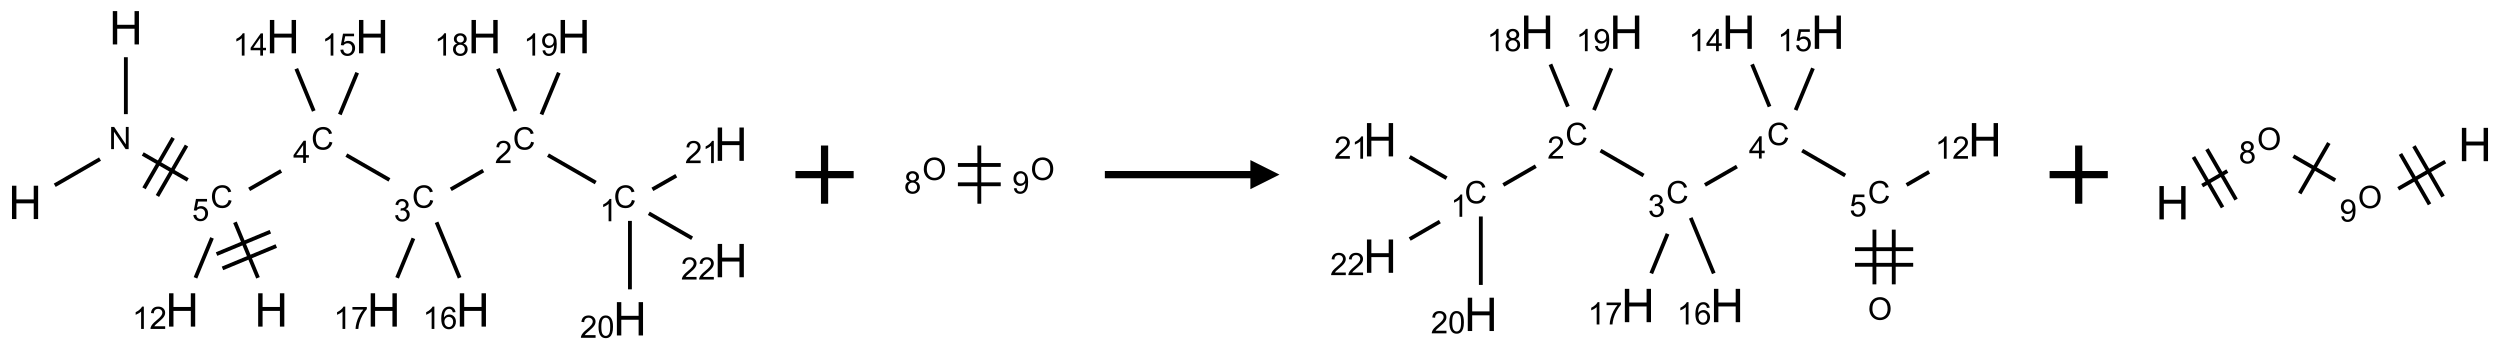<?xml version="1.0" encoding="UTF-8"?>
<svg xmlns="http://www.w3.org/2000/svg" xmlns:xlink="http://www.w3.org/1999/xlink" width="859" height="120" viewBox="0 0 859 120">
<defs>
<g>
<g id="glyph-0-0">
<path d="M 2 0 L 2 -10 L 10 -10 L 10 0 Z M 2.25 -0.25 L 9.75 -0.25 L 9.75 -9.75 L 2.25 -9.75 Z M 2.25 -0.25 "/>
</g>
<g id="glyph-0-1">
<path d="M 1.281 0 L 1.281 -11.453 L 2.797 -11.453 L 2.797 -6.75 L 8.75 -6.75 L 8.75 -11.453 L 10.266 -11.453 L 10.266 0 L 8.75 0 L 8.75 -5.398 L 2.797 -5.398 L 2.797 0 Z M 1.281 0 "/>
</g>
<g id="glyph-1-0">
<path d="M 1.332 0 L 1.332 -6.668 L 6.668 -6.668 L 6.668 0 Z M 1.5 -0.168 L 6.5 -0.168 L 6.5 -6.5 L 1.5 -6.5 Z M 1.5 -0.168 "/>
</g>
<g id="glyph-1-1">
<path d="M 0.812 0 L 0.812 -7.637 L 1.848 -7.637 L 5.859 -1.641 L 5.859 -7.637 L 6.828 -7.637 L 6.828 0 L 5.793 0 L 1.781 -6 L 1.781 0 Z M 0.812 0 "/>
</g>
<g id="glyph-1-2">
<path d="M 6.27 -2.676 L 7.281 -2.422 C 7.07 -1.594 6.688 -0.961 6.137 -0.523 C 5.586 -0.086 4.914 0.129 4.121 0.129 C 3.297 0.129 2.629 -0.039 2.113 -0.371 C 1.598 -0.707 1.203 -1.191 0.934 -1.828 C 0.664 -2.465 0.531 -3.145 0.531 -3.875 C 0.531 -4.672 0.684 -5.363 0.988 -5.957 C 1.293 -6.547 1.723 -6.996 2.285 -7.305 C 2.844 -7.613 3.461 -7.766 4.137 -7.766 C 4.898 -7.766 5.543 -7.57 6.062 -7.184 C 6.582 -6.793 6.945 -6.246 7.152 -5.543 L 6.156 -5.309 C 5.98 -5.863 5.723 -6.266 5.387 -6.52 C 5.051 -6.773 4.625 -6.902 4.113 -6.902 C 3.527 -6.902 3.039 -6.762 2.645 -6.48 C 2.25 -6.199 1.973 -5.82 1.812 -5.348 C 1.652 -4.871 1.574 -4.383 1.574 -3.879 C 1.574 -3.23 1.668 -2.664 1.855 -2.18 C 2.047 -1.695 2.34 -1.332 2.738 -1.094 C 3.137 -0.855 3.57 -0.734 4.035 -0.734 C 4.602 -0.734 5.082 -0.898 5.473 -1.223 C 5.867 -1.551 6.133 -2.035 6.27 -2.676 Z M 6.27 -2.676 "/>
</g>
<g id="glyph-1-3">
<path d="M 0.441 -2 L 1.426 -2.082 C 1.5 -1.605 1.668 -1.242 1.934 -1.004 C 2.199 -0.762 2.52 -0.641 2.895 -0.641 C 3.348 -0.641 3.73 -0.812 4.043 -1.152 C 4.355 -1.492 4.512 -1.941 4.512 -2.504 C 4.512 -3.039 4.359 -3.461 4.059 -3.77 C 3.758 -4.078 3.367 -4.234 2.879 -4.234 C 2.578 -4.234 2.305 -4.164 2.062 -4.027 C 1.82 -3.891 1.629 -3.715 1.488 -3.496 L 0.609 -3.609 L 1.348 -7.531 L 5.145 -7.531 L 5.145 -6.637 L 2.098 -6.637 L 1.688 -4.582 C 2.145 -4.902 2.625 -5.062 3.129 -5.062 C 3.797 -5.062 4.359 -4.832 4.816 -4.371 C 5.277 -3.91 5.504 -3.312 5.504 -2.59 C 5.504 -1.898 5.305 -1.301 4.902 -0.797 C 4.41 -0.18 3.742 0.129 2.895 0.129 C 2.199 0.129 1.633 -0.062 1.195 -0.453 C 0.758 -0.844 0.504 -1.359 0.441 -2 Z M 0.441 -2 "/>
</g>
<g id="glyph-1-4">
<path d="M 3.449 0 L 3.449 -1.828 L 0.137 -1.828 L 0.137 -2.688 L 3.621 -7.637 L 4.387 -7.637 L 4.387 -2.688 L 5.418 -2.688 L 5.418 -1.828 L 4.387 -1.828 L 4.387 0 Z M 3.449 -2.688 L 3.449 -6.129 L 1.059 -2.688 Z M 3.449 -2.688 "/>
</g>
<g id="glyph-1-5">
<path d="M 0.449 -2.016 L 1.387 -2.141 C 1.492 -1.609 1.676 -1.227 1.934 -0.992 C 2.191 -0.758 2.508 -0.641 2.879 -0.641 C 3.32 -0.641 3.695 -0.793 3.996 -1.098 C 4.301 -1.402 4.453 -1.781 4.453 -2.234 C 4.453 -2.664 4.312 -3.02 4.031 -3.301 C 3.75 -3.578 3.391 -3.719 2.957 -3.719 C 2.781 -3.719 2.562 -3.684 2.297 -3.613 L 2.402 -4.438 C 2.465 -4.43 2.516 -4.426 2.551 -4.426 C 2.949 -4.426 3.312 -4.531 3.629 -4.738 C 3.949 -4.949 4.109 -5.27 4.109 -5.703 C 4.109 -6.047 3.992 -6.332 3.762 -6.559 C 3.527 -6.785 3.227 -6.895 2.859 -6.895 C 2.496 -6.895 2.191 -6.781 1.949 -6.551 C 1.707 -6.324 1.547 -5.98 1.48 -5.52 L 0.543 -5.688 C 0.656 -6.316 0.918 -6.805 1.324 -7.148 C 1.73 -7.492 2.234 -7.668 2.84 -7.668 C 3.254 -7.668 3.641 -7.578 3.988 -7.398 C 4.34 -7.219 4.609 -6.977 4.793 -6.668 C 4.98 -6.359 5.074 -6.031 5.074 -5.684 C 5.074 -5.352 4.984 -5.051 4.809 -4.781 C 4.629 -4.512 4.367 -4.297 4.02 -4.137 C 4.473 -4.031 4.824 -3.816 5.074 -3.488 C 5.324 -3.16 5.449 -2.75 5.449 -2.254 C 5.449 -1.59 5.203 -1.023 4.719 -0.559 C 4.234 -0.098 3.617 0.137 2.875 0.137 C 2.203 0.137 1.648 -0.062 1.207 -0.465 C 0.762 -0.863 0.512 -1.379 0.449 -2.016 Z M 0.449 -2.016 "/>
</g>
<g id="glyph-1-6">
<path d="M 5.371 -0.902 L 5.371 0 L 0.324 0 C 0.316 -0.227 0.352 -0.441 0.434 -0.652 C 0.562 -0.996 0.766 -1.332 1.051 -1.668 C 1.332 -2 1.742 -2.387 2.277 -2.824 C 3.105 -3.504 3.668 -4.043 3.957 -4.441 C 4.25 -4.84 4.395 -5.215 4.395 -5.566 C 4.395 -5.938 4.262 -6.254 3.996 -6.508 C 3.73 -6.762 3.387 -6.891 2.957 -6.891 C 2.508 -6.891 2.145 -6.754 1.875 -6.484 C 1.605 -6.215 1.469 -5.84 1.465 -5.359 L 0.5 -5.457 C 0.566 -6.176 0.812 -6.727 1.246 -7.102 C 1.676 -7.477 2.254 -7.668 2.98 -7.668 C 3.711 -7.668 4.293 -7.465 4.719 -7.059 C 5.145 -6.652 5.359 -6.148 5.359 -5.547 C 5.359 -5.242 5.297 -4.941 5.172 -4.645 C 5.047 -4.352 4.84 -4.039 4.551 -3.715 C 4.262 -3.387 3.777 -2.938 3.105 -2.371 C 2.543 -1.898 2.18 -1.578 2.02 -1.41 C 1.859 -1.242 1.73 -1.07 1.625 -0.902 Z M 5.371 -0.902 "/>
</g>
<g id="glyph-1-7">
<path d="M 3.973 0 L 3.035 0 L 3.035 -5.973 C 2.809 -5.758 2.516 -5.543 2.148 -5.328 C 1.781 -5.113 1.453 -4.953 1.16 -4.844 L 1.16 -5.75 C 1.684 -5.996 2.145 -6.297 2.535 -6.645 C 2.93 -6.996 3.207 -7.336 3.371 -7.668 L 3.973 -7.668 Z M 3.973 0 "/>
</g>
<g id="glyph-1-8">
<path d="M 0.441 -3.766 C 0.441 -4.668 0.535 -5.395 0.723 -5.945 C 0.906 -6.496 1.184 -6.922 1.551 -7.219 C 1.918 -7.516 2.375 -7.668 2.934 -7.668 C 3.344 -7.668 3.703 -7.586 4.012 -7.418 C 4.32 -7.254 4.574 -7.016 4.777 -6.707 C 4.977 -6.395 5.137 -6.016 5.25 -5.57 C 5.363 -5.125 5.422 -4.523 5.422 -3.766 C 5.422 -2.871 5.328 -2.148 5.145 -1.598 C 4.961 -1.047 4.688 -0.621 4.32 -0.32 C 3.953 -0.02 3.492 0.129 2.934 0.129 C 2.195 0.129 1.617 -0.133 1.199 -0.66 C 0.695 -1.297 0.441 -2.332 0.441 -3.766 Z M 1.406 -3.766 C 1.406 -2.512 1.555 -1.68 1.848 -1.262 C 2.141 -0.848 2.5 -0.641 2.934 -0.641 C 3.363 -0.641 3.727 -0.848 4.02 -1.266 C 4.312 -1.684 4.457 -2.516 4.457 -3.766 C 4.457 -5.023 4.312 -5.859 4.02 -6.27 C 3.727 -6.684 3.359 -6.891 2.922 -6.891 C 2.492 -6.891 2.148 -6.707 1.891 -6.344 C 1.566 -5.879 1.406 -5.02 1.406 -3.766 Z M 1.406 -3.766 "/>
</g>
<g id="glyph-1-9">
<path d="M 1.887 -4.141 C 1.496 -4.281 1.207 -4.484 1.02 -4.75 C 0.832 -5.016 0.738 -5.328 0.738 -5.699 C 0.738 -6.254 0.938 -6.719 1.34 -7.098 C 1.738 -7.477 2.27 -7.668 2.934 -7.668 C 3.598 -7.668 4.137 -7.473 4.543 -7.086 C 4.949 -6.699 5.152 -6.227 5.152 -5.672 C 5.152 -5.316 5.059 -5.008 4.871 -4.746 C 4.688 -4.484 4.406 -4.281 4.027 -4.141 C 4.496 -3.988 4.852 -3.742 5.098 -3.402 C 5.34 -3.062 5.465 -2.656 5.465 -2.184 C 5.465 -1.531 5.234 -0.98 4.77 -0.535 C 4.309 -0.09 3.703 0.129 2.949 0.129 C 2.195 0.129 1.586 -0.094 1.125 -0.539 C 0.664 -0.984 0.434 -1.543 0.434 -2.207 C 0.434 -2.703 0.559 -3.121 0.809 -3.457 C 1.062 -3.793 1.422 -4.02 1.887 -4.141 Z M 1.699 -5.73 C 1.699 -5.367 1.812 -5.074 2.047 -4.844 C 2.281 -4.613 2.582 -4.5 2.953 -4.5 C 3.312 -4.5 3.609 -4.613 3.84 -4.84 C 4.07 -5.066 4.188 -5.348 4.188 -5.676 C 4.188 -6.02 4.07 -6.309 3.832 -6.543 C 3.594 -6.777 3.297 -6.895 2.941 -6.895 C 2.586 -6.895 2.289 -6.781 2.051 -6.551 C 1.816 -6.324 1.699 -6.047 1.699 -5.73 Z M 1.395 -2.203 C 1.395 -1.938 1.461 -1.676 1.586 -1.426 C 1.711 -1.176 1.902 -0.984 2.152 -0.848 C 2.402 -0.711 2.672 -0.641 2.957 -0.641 C 3.406 -0.641 3.777 -0.785 4.066 -1.074 C 4.359 -1.363 4.504 -1.727 4.504 -2.172 C 4.504 -2.625 4.355 -2.996 4.055 -3.293 C 3.754 -3.586 3.379 -3.734 2.926 -3.734 C 2.484 -3.734 2.121 -3.59 1.832 -3.297 C 1.543 -3.004 1.395 -2.641 1.395 -2.203 Z M 1.395 -2.203 "/>
</g>
<g id="glyph-1-10">
<path d="M 0.582 -1.766 L 1.484 -1.848 C 1.562 -1.426 1.707 -1.117 1.922 -0.926 C 2.137 -0.734 2.414 -0.641 2.75 -0.641 C 3.039 -0.641 3.289 -0.707 3.508 -0.84 C 3.727 -0.973 3.902 -1.148 4.043 -1.367 C 4.18 -1.586 4.297 -1.887 4.391 -2.262 C 4.484 -2.637 4.531 -3.016 4.531 -3.406 C 4.531 -3.449 4.531 -3.512 4.527 -3.594 C 4.34 -3.297 4.082 -3.055 3.758 -2.867 C 3.434 -2.68 3.082 -2.59 2.703 -2.59 C 2.07 -2.59 1.535 -2.816 1.098 -3.277 C 0.66 -3.734 0.441 -4.34 0.441 -5.09 C 0.441 -5.863 0.672 -6.484 1.129 -6.957 C 1.586 -7.43 2.156 -7.668 2.844 -7.668 C 3.34 -7.668 3.793 -7.531 4.207 -7.266 C 4.617 -7 4.93 -6.617 5.145 -6.121 C 5.355 -5.629 5.465 -4.91 5.465 -3.973 C 5.465 -2.996 5.359 -2.223 5.145 -1.645 C 4.934 -1.066 4.617 -0.625 4.199 -0.324 C 3.781 -0.02 3.293 0.129 2.73 0.129 C 2.133 0.129 1.645 -0.035 1.266 -0.367 C 0.887 -0.699 0.66 -1.164 0.582 -1.766 Z M 4.422 -5.137 C 4.422 -5.676 4.277 -6.102 3.992 -6.418 C 3.707 -6.734 3.359 -6.891 2.957 -6.891 C 2.543 -6.891 2.18 -6.719 1.871 -6.379 C 1.562 -6.039 1.406 -5.598 1.406 -5.059 C 1.406 -4.57 1.555 -4.176 1.848 -3.871 C 2.141 -3.566 2.5 -3.418 2.934 -3.418 C 3.367 -3.418 3.723 -3.57 4.004 -3.871 C 4.281 -4.176 4.422 -4.598 4.422 -5.137 Z M 4.422 -5.137 "/>
</g>
<g id="glyph-1-11">
<path d="M 5.309 -5.766 L 4.375 -5.691 C 4.293 -6.059 4.172 -6.328 4.02 -6.496 C 3.766 -6.762 3.453 -6.895 3.082 -6.895 C 2.785 -6.895 2.523 -6.812 2.297 -6.645 C 2 -6.43 1.77 -6.117 1.598 -5.703 C 1.43 -5.289 1.34 -4.703 1.332 -3.938 C 1.559 -4.281 1.836 -4.535 2.16 -4.703 C 2.488 -4.871 2.828 -4.953 3.188 -4.953 C 3.812 -4.953 4.344 -4.723 4.785 -4.262 C 5.223 -3.801 5.441 -3.207 5.441 -2.48 C 5.441 -2 5.34 -1.555 5.133 -1.145 C 4.926 -0.73 4.641 -0.418 4.281 -0.199 C 3.922 0.02 3.512 0.129 3.051 0.129 C 2.27 0.129 1.633 -0.156 1.141 -0.73 C 0.648 -1.305 0.402 -2.254 0.402 -3.574 C 0.402 -5.051 0.672 -6.121 1.219 -6.793 C 1.695 -7.375 2.336 -7.668 3.141 -7.668 C 3.742 -7.668 4.234 -7.5 4.617 -7.16 C 5 -6.824 5.23 -6.359 5.309 -5.766 Z M 1.48 -2.473 C 1.48 -2.152 1.547 -1.844 1.684 -1.547 C 1.82 -1.25 2.016 -1.027 2.262 -0.871 C 2.508 -0.719 2.766 -0.641 3.035 -0.641 C 3.434 -0.641 3.773 -0.801 4.059 -1.121 C 4.344 -1.441 4.484 -1.875 4.484 -2.422 C 4.484 -2.949 4.344 -3.367 4.062 -3.668 C 3.781 -3.973 3.426 -4.125 3 -4.125 C 2.578 -4.125 2.219 -3.973 1.922 -3.668 C 1.625 -3.363 1.48 -2.969 1.48 -2.473 Z M 1.48 -2.473 "/>
</g>
<g id="glyph-1-12">
<path d="M 0.504 -6.637 L 0.504 -7.535 L 5.449 -7.535 L 5.449 -6.809 C 4.961 -6.289 4.48 -5.602 4.004 -4.746 C 3.527 -3.887 3.156 -3.004 2.895 -2.098 C 2.707 -1.461 2.59 -0.762 2.535 0 L 1.574 0 C 1.582 -0.602 1.703 -1.328 1.926 -2.176 C 2.152 -3.027 2.477 -3.848 2.898 -4.637 C 3.32 -5.426 3.77 -6.094 4.246 -6.637 Z M 0.504 -6.637 "/>
</g>
<g id="glyph-1-13">
<path d="M 0.516 -3.719 C 0.516 -4.984 0.855 -5.977 1.535 -6.695 C 2.215 -7.414 3.094 -7.77 4.172 -7.77 C 4.875 -7.77 5.512 -7.602 6.078 -7.266 C 6.645 -6.93 7.074 -6.461 7.371 -5.855 C 7.668 -5.254 7.816 -4.57 7.816 -3.809 C 7.816 -3.035 7.66 -2.34 7.348 -1.73 C 7.035 -1.117 6.594 -0.656 6.02 -0.34 C 5.449 -0.027 4.828 0.129 4.168 0.129 C 3.449 0.129 2.805 -0.043 2.238 -0.391 C 1.672 -0.738 1.246 -1.211 0.953 -1.812 C 0.66 -2.414 0.516 -3.047 0.516 -3.719 Z M 1.559 -3.703 C 1.559 -2.781 1.805 -2.059 2.301 -1.527 C 2.793 -1 3.414 -0.734 4.16 -0.734 C 4.922 -0.734 5.547 -1 6.039 -1.535 C 6.531 -2.07 6.777 -2.828 6.777 -3.812 C 6.777 -4.434 6.672 -4.977 6.461 -5.441 C 6.25 -5.902 5.945 -6.262 5.539 -6.52 C 5.133 -6.773 4.68 -6.902 4.176 -6.902 C 3.461 -6.902 2.848 -6.656 2.332 -6.164 C 1.816 -5.672 1.559 -4.852 1.559 -3.703 Z M 1.559 -3.703 "/>
</g>
</g>
</defs>
<path fill="none" stroke-width="0.033" stroke-linecap="butt" stroke-linejoin="miter" stroke="rgb(0%, 0%, 0%)" stroke-opacity="1" stroke-miterlimit="10" d="M 0.866 0.253 L 0.866 0.742 " transform="matrix(40, 0, 0, 40, 8.607, 9.539)"/>
<path fill="none" stroke-width="0.033" stroke-linecap="butt" stroke-linejoin="miter" stroke="rgb(0%, 0%, 0%)" stroke-opacity="1" stroke-miterlimit="10" d="M 0.644 1.128 L 0.255 1.353 " transform="matrix(40, 0, 0, 40, 8.607, 9.539)"/>
<path fill="none" stroke-width="0.033" stroke-linecap="butt" stroke-linejoin="miter" stroke="rgb(0%, 0%, 0%)" stroke-opacity="1" stroke-miterlimit="10" d="M 1.011 1.084 L 1.398 1.307 " transform="matrix(40, 0, 0, 40, 8.607, 9.539)"/>
<path fill="none" stroke-width="0.033" stroke-linecap="butt" stroke-linejoin="miter" stroke="rgb(0%, 0%, 0%)" stroke-opacity="1" stroke-miterlimit="10" d="M 1.137 1.445 L 1.387 1.012 " transform="matrix(40, 0, 0, 40, 8.607, 9.539)"/>
<path fill="none" stroke-width="0.033" stroke-linecap="butt" stroke-linejoin="miter" stroke="rgb(0%, 0%, 0%)" stroke-opacity="1" stroke-miterlimit="10" d="M 1.022 1.379 L 1.272 0.946 " transform="matrix(40, 0, 0, 40, 8.607, 9.539)"/>
<path fill="none" stroke-width="0.033" stroke-linecap="butt" stroke-linejoin="miter" stroke="rgb(0%, 0%, 0%)" stroke-opacity="1" stroke-miterlimit="10" d="M 1.803 1.671 L 2.001 2.148 " transform="matrix(40, 0, 0, 40, 8.607, 9.539)"/>
<path fill="none" stroke-width="0.033" stroke-linecap="butt" stroke-linejoin="miter" stroke="rgb(0%, 0%, 0%)" stroke-opacity="1" stroke-miterlimit="10" d="M 1.696 2.067 L 2.158 1.875 " transform="matrix(40, 0, 0, 40, 8.607, 9.539)"/>
<path fill="none" stroke-width="0.033" stroke-linecap="butt" stroke-linejoin="miter" stroke="rgb(0%, 0%, 0%)" stroke-opacity="1" stroke-miterlimit="10" d="M 1.645 1.944 L 2.107 1.752 " transform="matrix(40, 0, 0, 40, 8.607, 9.539)"/>
<path fill="none" stroke-width="0.033" stroke-linecap="butt" stroke-linejoin="miter" stroke="rgb(0%, 0%, 0%)" stroke-opacity="1" stroke-miterlimit="10" d="M 1.925 1.388 L 2.2 1.23 " transform="matrix(40, 0, 0, 40, 8.607, 9.539)"/>
<path fill="none" stroke-width="0.033" stroke-linecap="butt" stroke-linejoin="miter" stroke="rgb(0%, 0%, 0%)" stroke-opacity="1" stroke-miterlimit="10" d="M 2.76 1.094 L 3.13 1.307 " transform="matrix(40, 0, 0, 40, 8.607, 9.539)"/>
<path fill="none" stroke-width="0.033" stroke-linecap="butt" stroke-linejoin="miter" stroke="rgb(0%, 0%, 0%)" stroke-opacity="1" stroke-miterlimit="10" d="M 3.657 1.388 L 3.936 1.227 " transform="matrix(40, 0, 0, 40, 8.607, 9.539)"/>
<path fill="none" stroke-width="0.033" stroke-linecap="butt" stroke-linejoin="miter" stroke="rgb(0%, 0%, 0%)" stroke-opacity="1" stroke-miterlimit="10" d="M 4.492 1.094 L 4.902 1.33 " transform="matrix(40, 0, 0, 40, 8.607, 9.539)"/>
<path fill="none" stroke-width="0.033" stroke-linecap="butt" stroke-linejoin="miter" stroke="rgb(0%, 0%, 0%)" stroke-opacity="1" stroke-miterlimit="10" d="M 5.196 1.659 L 5.196 2.247 " transform="matrix(40, 0, 0, 40, 8.607, 9.539)"/>
<path fill="none" stroke-width="0.033" stroke-linecap="butt" stroke-linejoin="miter" stroke="rgb(0%, 0%, 0%)" stroke-opacity="1" stroke-miterlimit="10" d="M 5.389 1.388 L 5.594 1.271 " transform="matrix(40, 0, 0, 40, 8.607, 9.539)"/>
<path fill="none" stroke-width="0.033" stroke-linecap="butt" stroke-linejoin="miter" stroke="rgb(0%, 0%, 0%)" stroke-opacity="1" stroke-miterlimit="10" d="M 5.358 1.594 L 5.73 1.808 " transform="matrix(40, 0, 0, 40, 8.607, 9.539)"/>
<path fill="none" stroke-width="0.033" stroke-linecap="butt" stroke-linejoin="miter" stroke="rgb(0%, 0%, 0%)" stroke-opacity="1" stroke-miterlimit="10" d="M 4.212 0.715 L 4.062 0.352 " transform="matrix(40, 0, 0, 40, 8.607, 9.539)"/>
<path fill="none" stroke-width="0.033" stroke-linecap="butt" stroke-linejoin="miter" stroke="rgb(0%, 0%, 0%)" stroke-opacity="1" stroke-miterlimit="10" d="M 4.436 0.745 L 4.585 0.386 " transform="matrix(40, 0, 0, 40, 8.607, 9.539)"/>
<path fill="none" stroke-width="0.033" stroke-linecap="butt" stroke-linejoin="miter" stroke="rgb(0%, 0%, 0%)" stroke-opacity="1" stroke-miterlimit="10" d="M 3.535 1.671 L 3.733 2.148 " transform="matrix(40, 0, 0, 40, 8.607, 9.539)"/>
<path fill="none" stroke-width="0.033" stroke-linecap="butt" stroke-linejoin="miter" stroke="rgb(0%, 0%, 0%)" stroke-opacity="1" stroke-miterlimit="10" d="M 3.336 1.809 L 3.196 2.148 " transform="matrix(40, 0, 0, 40, 8.607, 9.539)"/>
<path fill="none" stroke-width="0.033" stroke-linecap="butt" stroke-linejoin="miter" stroke="rgb(0%, 0%, 0%)" stroke-opacity="1" stroke-miterlimit="10" d="M 2.48 0.715 L 2.33 0.352 " transform="matrix(40, 0, 0, 40, 8.607, 9.539)"/>
<path fill="none" stroke-width="0.033" stroke-linecap="butt" stroke-linejoin="miter" stroke="rgb(0%, 0%, 0%)" stroke-opacity="1" stroke-miterlimit="10" d="M 2.704 0.745 L 2.853 0.386 " transform="matrix(40, 0, 0, 40, 8.607, 9.539)"/>
<path fill="none" stroke-width="0.033" stroke-linecap="butt" stroke-linejoin="miter" stroke="rgb(0%, 0%, 0%)" stroke-opacity="1" stroke-miterlimit="10" d="M 1.606 1.805 L 1.464 2.148 " transform="matrix(40, 0, 0, 40, 8.607, 9.539)"/>
<g fill="rgb(0%, 0%, 0%)" fill-opacity="1">
<use xlink:href="#glyph-0-1" x="37.477" y="15.266"/>
</g>
<g fill="rgb(0%, 0%, 0%)" fill-opacity="1">
<use xlink:href="#glyph-1-1" x="37.375" y="51.25"/>
</g>
<g fill="rgb(0%, 0%, 0%)" fill-opacity="1">
<use xlink:href="#glyph-0-1" x="2.836" y="75.266"/>
</g>
<g fill="rgb(0%, 0%, 0%)" fill-opacity="1">
<use xlink:href="#glyph-1-2" x="72.297" y="71.383"/>
</g>
<g fill="rgb(0%, 0%, 0%)" fill-opacity="1">
<use xlink:href="#glyph-1-3" x="65.988" y="75.887"/>
</g>
<g fill="rgb(0%, 0%, 0%)" fill-opacity="1">
<use xlink:href="#glyph-0-1" x="87.426" y="112.223"/>
</g>
<g fill="rgb(0%, 0%, 0%)" fill-opacity="1">
<use xlink:href="#glyph-1-2" x="106.938" y="51.383"/>
</g>
<g fill="rgb(0%, 0%, 0%)" fill-opacity="1">
<use xlink:href="#glyph-1-4" x="100.719" y="55.988"/>
</g>
<g fill="rgb(0%, 0%, 0%)" fill-opacity="1">
<use xlink:href="#glyph-1-2" x="141.578" y="71.383"/>
</g>
<g fill="rgb(0%, 0%, 0%)" fill-opacity="1">
<use xlink:href="#glyph-1-5" x="135.328" y="76.02"/>
</g>
<g fill="rgb(0%, 0%, 0%)" fill-opacity="1">
<use xlink:href="#glyph-1-2" x="176.219" y="51.383"/>
</g>
<g fill="rgb(0%, 0%, 0%)" fill-opacity="1">
<use xlink:href="#glyph-1-6" x="170.047" y="56.02"/>
</g>
<g fill="rgb(0%, 0%, 0%)" fill-opacity="1">
<use xlink:href="#glyph-1-2" x="210.859" y="71.383"/>
</g>
<g fill="rgb(0%, 0%, 0%)" fill-opacity="1">
<use xlink:href="#glyph-1-7" x="206.082" y="76.02"/>
</g>
<g fill="rgb(0%, 0%, 0%)" fill-opacity="1">
<use xlink:href="#glyph-0-1" x="210.68" y="115.266"/>
</g>
<g fill="rgb(0%, 0%, 0%)" fill-opacity="1">
<use xlink:href="#glyph-1-6" x="199.273" y="116.059"/>
<use xlink:href="#glyph-1-8" x="205.206" y="116.059"/>
</g>
<g fill="rgb(0%, 0%, 0%)" fill-opacity="1">
<use xlink:href="#glyph-0-1" x="245.32" y="55.266"/>
</g>
<g fill="rgb(0%, 0%, 0%)" fill-opacity="1">
<use xlink:href="#glyph-1-6" x="235.363" y="56.059"/>
<use xlink:href="#glyph-1-7" x="241.296" y="56.059"/>
</g>
<g fill="rgb(0%, 0%, 0%)" fill-opacity="1">
<use xlink:href="#glyph-0-1" x="245.32" y="95.266"/>
</g>
<g fill="rgb(0%, 0%, 0%)" fill-opacity="1">
<use xlink:href="#glyph-1-6" x="233.969" y="96.059"/>
<use xlink:href="#glyph-1-6" x="239.901" y="96.059"/>
</g>
<g fill="rgb(0%, 0%, 0%)" fill-opacity="1">
<use xlink:href="#glyph-0-1" x="160.734" y="18.312"/>
</g>
<g fill="rgb(0%, 0%, 0%)" fill-opacity="1">
<use xlink:href="#glyph-1-7" x="149.281" y="19.105"/>
<use xlink:href="#glyph-1-9" x="155.214" y="19.105"/>
</g>
<g fill="rgb(0%, 0%, 0%)" fill-opacity="1">
<use xlink:href="#glyph-0-1" x="191.348" y="18.312"/>
</g>
<g fill="rgb(0%, 0%, 0%)" fill-opacity="1">
<use xlink:href="#glyph-1-7" x="179.898" y="19.105"/>
<use xlink:href="#glyph-1-10" x="185.831" y="19.105"/>
</g>
<g fill="rgb(0%, 0%, 0%)" fill-opacity="1">
<use xlink:href="#glyph-0-1" x="156.707" y="112.223"/>
</g>
<g fill="rgb(0%, 0%, 0%)" fill-opacity="1">
<use xlink:href="#glyph-1-7" x="145.277" y="113.016"/>
<use xlink:href="#glyph-1-11" x="151.21" y="113.016"/>
</g>
<g fill="rgb(0%, 0%, 0%)" fill-opacity="1">
<use xlink:href="#glyph-0-1" x="126.09" y="112.223"/>
</g>
<g fill="rgb(0%, 0%, 0%)" fill-opacity="1">
<use xlink:href="#glyph-1-7" x="114.656" y="113.016"/>
<use xlink:href="#glyph-1-12" x="120.589" y="113.016"/>
</g>
<g fill="rgb(0%, 0%, 0%)" fill-opacity="1">
<use xlink:href="#glyph-0-1" x="91.449" y="18.312"/>
</g>
<g fill="rgb(0%, 0%, 0%)" fill-opacity="1">
<use xlink:href="#glyph-1-7" x="80.047" y="19.105"/>
<use xlink:href="#glyph-1-4" x="85.979" y="19.105"/>
</g>
<g fill="rgb(0%, 0%, 0%)" fill-opacity="1">
<use xlink:href="#glyph-0-1" x="122.066" y="18.312"/>
</g>
<g fill="rgb(0%, 0%, 0%)" fill-opacity="1">
<use xlink:href="#glyph-1-7" x="110.574" y="19.105"/>
<use xlink:href="#glyph-1-3" x="116.507" y="19.105"/>
</g>
<g fill="rgb(0%, 0%, 0%)" fill-opacity="1">
<use xlink:href="#glyph-0-1" x="56.809" y="112.223"/>
</g>
<g fill="rgb(0%, 0%, 0%)" fill-opacity="1">
<use xlink:href="#glyph-1-7" x="45.453" y="113.016"/>
<use xlink:href="#glyph-1-6" x="51.385" y="113.016"/>
</g>
<path fill="none" stroke-width="0.062" stroke-linecap="butt" stroke-linejoin="miter" stroke="rgb(0%, 0%, 0%)" stroke-opacity="1" stroke-miterlimit="10" d="M 0 0 L 0.5 0 M 0.25 -0.25 L 0.25 0.25 " transform="matrix(40, 0, 0, 40, 273.318, 60)"/>
<path fill="none" stroke-width="0.033" stroke-linecap="butt" stroke-linejoin="miter" stroke="rgb(0%, 0%, 0%)" stroke-opacity="1" stroke-miterlimit="10" d="M 0.237 0.083 L 0.605 0.083 " transform="matrix(40, 0, 0, 40, 319.654, 60)"/>
<path fill="none" stroke-width="0.033" stroke-linecap="butt" stroke-linejoin="miter" stroke="rgb(0%, 0%, 0%)" stroke-opacity="1" stroke-miterlimit="10" d="M 0.237 -0.083 L 0.605 -0.083 " transform="matrix(40, 0, 0, 40, 319.654, 60)"/>
<path fill="none" stroke-width="0.033" stroke-linecap="butt" stroke-linejoin="miter" stroke="rgb(0%, 0%, 0%)" stroke-opacity="1" stroke-miterlimit="10" d="M 0.421 0.25 L 0.421 -0.25 " transform="matrix(40, 0, 0, 40, 319.654, 60)"/>
<g fill="rgb(0%, 0%, 0%)" fill-opacity="1">
<use xlink:href="#glyph-1-13" x="316.898" y="61.848"/>
</g>
<g fill="rgb(0%, 0%, 0%)" fill-opacity="1">
<use xlink:href="#glyph-1-9" x="310.617" y="66.48"/>
</g>
<g fill="rgb(0%, 0%, 0%)" fill-opacity="1">
<use xlink:href="#glyph-1-13" x="354.078" y="61.848"/>
</g>
<g fill="rgb(0%, 0%, 0%)" fill-opacity="1">
<use xlink:href="#glyph-1-10" x="347.793" y="66.48"/>
</g>
<path fill-rule="nonzero" fill="rgb(0%, 0%, 0%)" fill-opacity="1" d="M 379.629 61.25 L 429.629 61.25 L 429.629 65 L 439.629 60 L 429.629 55 L 429.629 58.75 L 379.629 58.75 "/>
<path fill="none" stroke-width="0.033" stroke-linecap="butt" stroke-linejoin="miter" stroke="rgb(0%, 0%, 0%)" stroke-opacity="1" stroke-miterlimit="10" d="M 4.413 2.166 L 4.413 1.696 " transform="matrix(40, 0, 0, 40, 474.174, 11.061)"/>
<path fill="none" stroke-width="0.033" stroke-linecap="butt" stroke-linejoin="miter" stroke="rgb(0%, 0%, 0%)" stroke-opacity="1" stroke-miterlimit="10" d="M 4.247 2.166 L 4.247 1.696 " transform="matrix(40, 0, 0, 40, 474.174, 11.061)"/>
<path fill="none" stroke-width="0.033" stroke-linecap="butt" stroke-linejoin="miter" stroke="rgb(0%, 0%, 0%)" stroke-opacity="1" stroke-miterlimit="10" d="M 4.58 1.864 L 4.08 1.864 " transform="matrix(40, 0, 0, 40, 474.174, 11.061)"/>
<path fill="none" stroke-width="0.033" stroke-linecap="butt" stroke-linejoin="miter" stroke="rgb(0%, 0%, 0%)" stroke-opacity="1" stroke-miterlimit="10" d="M 4.58 1.998 L 4.08 1.998 " transform="matrix(40, 0, 0, 40, 474.174, 11.061)"/>
<path fill="none" stroke-width="0.033" stroke-linecap="butt" stroke-linejoin="miter" stroke="rgb(0%, 0%, 0%)" stroke-opacity="1" stroke-miterlimit="10" d="M 3.996 1.231 L 3.626 1.017 " transform="matrix(40, 0, 0, 40, 474.174, 11.061)"/>
<path fill="none" stroke-width="0.033" stroke-linecap="butt" stroke-linejoin="miter" stroke="rgb(0%, 0%, 0%)" stroke-opacity="1" stroke-miterlimit="10" d="M 3.066 1.154 L 2.791 1.312 " transform="matrix(40, 0, 0, 40, 474.174, 11.061)"/>
<path fill="none" stroke-width="0.033" stroke-linecap="butt" stroke-linejoin="miter" stroke="rgb(0%, 0%, 0%)" stroke-opacity="1" stroke-miterlimit="10" d="M 2.264 1.231 L 1.894 1.017 " transform="matrix(40, 0, 0, 40, 474.174, 11.061)"/>
<path fill="none" stroke-width="0.033" stroke-linecap="butt" stroke-linejoin="miter" stroke="rgb(0%, 0%, 0%)" stroke-opacity="1" stroke-miterlimit="10" d="M 1.338 1.151 L 1.059 1.312 " transform="matrix(40, 0, 0, 40, 474.174, 11.061)"/>
<path fill="none" stroke-width="0.033" stroke-linecap="butt" stroke-linejoin="miter" stroke="rgb(0%, 0%, 0%)" stroke-opacity="1" stroke-miterlimit="10" d="M 0.866 1.583 L 0.866 2.171 " transform="matrix(40, 0, 0, 40, 474.174, 11.061)"/>
<path fill="none" stroke-width="0.033" stroke-linecap="butt" stroke-linejoin="miter" stroke="rgb(0%, 0%, 0%)" stroke-opacity="1" stroke-miterlimit="10" d="M 0.572 1.254 L 0.255 1.071 " transform="matrix(40, 0, 0, 40, 474.174, 11.061)"/>
<path fill="none" stroke-width="0.033" stroke-linecap="butt" stroke-linejoin="miter" stroke="rgb(0%, 0%, 0%)" stroke-opacity="1" stroke-miterlimit="10" d="M 0.514 1.627 L 0.255 1.777 " transform="matrix(40, 0, 0, 40, 474.174, 11.061)"/>
<path fill="none" stroke-width="0.033" stroke-linecap="butt" stroke-linejoin="miter" stroke="rgb(0%, 0%, 0%)" stroke-opacity="1" stroke-miterlimit="10" d="M 1.614 0.639 L 1.464 0.276 " transform="matrix(40, 0, 0, 40, 474.174, 11.061)"/>
<path fill="none" stroke-width="0.033" stroke-linecap="butt" stroke-linejoin="miter" stroke="rgb(0%, 0%, 0%)" stroke-opacity="1" stroke-miterlimit="10" d="M 1.838 0.669 L 1.987 0.31 " transform="matrix(40, 0, 0, 40, 474.174, 11.061)"/>
<path fill="none" stroke-width="0.033" stroke-linecap="butt" stroke-linejoin="miter" stroke="rgb(0%, 0%, 0%)" stroke-opacity="1" stroke-miterlimit="10" d="M 2.669 1.595 L 2.867 2.072 " transform="matrix(40, 0, 0, 40, 474.174, 11.061)"/>
<path fill="none" stroke-width="0.033" stroke-linecap="butt" stroke-linejoin="miter" stroke="rgb(0%, 0%, 0%)" stroke-opacity="1" stroke-miterlimit="10" d="M 2.47 1.732 L 2.33 2.072 " transform="matrix(40, 0, 0, 40, 474.174, 11.061)"/>
<path fill="none" stroke-width="0.033" stroke-linecap="butt" stroke-linejoin="miter" stroke="rgb(0%, 0%, 0%)" stroke-opacity="1" stroke-miterlimit="10" d="M 3.346 0.639 L 3.196 0.276 " transform="matrix(40, 0, 0, 40, 474.174, 11.061)"/>
<path fill="none" stroke-width="0.033" stroke-linecap="butt" stroke-linejoin="miter" stroke="rgb(0%, 0%, 0%)" stroke-opacity="1" stroke-miterlimit="10" d="M 3.57 0.669 L 3.719 0.31 " transform="matrix(40, 0, 0, 40, 474.174, 11.061)"/>
<path fill="none" stroke-width="0.033" stroke-linecap="butt" stroke-linejoin="miter" stroke="rgb(0%, 0%, 0%)" stroke-opacity="1" stroke-miterlimit="10" d="M 4.523 1.312 L 4.717 1.2 " transform="matrix(40, 0, 0, 40, 474.174, 11.061)"/>
<g fill="rgb(0%, 0%, 0%)" fill-opacity="1">
<use xlink:href="#glyph-1-13" x="641.801" y="109.863"/>
</g>
<g fill="rgb(0%, 0%, 0%)" fill-opacity="1">
<use xlink:href="#glyph-1-2" x="641.785" y="69.859"/>
</g>
<g fill="rgb(0%, 0%, 0%)" fill-opacity="1">
<use xlink:href="#glyph-1-3" x="635.477" y="74.363"/>
</g>
<g fill="rgb(0%, 0%, 0%)" fill-opacity="1">
<use xlink:href="#glyph-1-2" x="607.145" y="49.859"/>
</g>
<g fill="rgb(0%, 0%, 0%)" fill-opacity="1">
<use xlink:href="#glyph-1-4" x="600.926" y="54.465"/>
</g>
<g fill="rgb(0%, 0%, 0%)" fill-opacity="1">
<use xlink:href="#glyph-1-2" x="572.504" y="69.859"/>
</g>
<g fill="rgb(0%, 0%, 0%)" fill-opacity="1">
<use xlink:href="#glyph-1-5" x="566.254" y="74.496"/>
</g>
<g fill="rgb(0%, 0%, 0%)" fill-opacity="1">
<use xlink:href="#glyph-1-2" x="537.863" y="49.859"/>
</g>
<g fill="rgb(0%, 0%, 0%)" fill-opacity="1">
<use xlink:href="#glyph-1-6" x="531.691" y="54.496"/>
</g>
<g fill="rgb(0%, 0%, 0%)" fill-opacity="1">
<use xlink:href="#glyph-1-2" x="503.223" y="69.859"/>
</g>
<g fill="rgb(0%, 0%, 0%)" fill-opacity="1">
<use xlink:href="#glyph-1-7" x="498.445" y="74.496"/>
</g>
<g fill="rgb(0%, 0%, 0%)" fill-opacity="1">
<use xlink:href="#glyph-0-1" x="503.043" y="113.742"/>
</g>
<g fill="rgb(0%, 0%, 0%)" fill-opacity="1">
<use xlink:href="#glyph-1-6" x="491.637" y="114.535"/>
<use xlink:href="#glyph-1-8" x="497.569" y="114.535"/>
</g>
<g fill="rgb(0%, 0%, 0%)" fill-opacity="1">
<use xlink:href="#glyph-0-1" x="468.402" y="53.742"/>
</g>
<g fill="rgb(0%, 0%, 0%)" fill-opacity="1">
<use xlink:href="#glyph-1-6" x="458.441" y="54.535"/>
<use xlink:href="#glyph-1-7" x="464.374" y="54.535"/>
</g>
<g fill="rgb(0%, 0%, 0%)" fill-opacity="1">
<use xlink:href="#glyph-0-1" x="468.402" y="93.742"/>
</g>
<g fill="rgb(0%, 0%, 0%)" fill-opacity="1">
<use xlink:href="#glyph-1-6" x="457.047" y="94.535"/>
<use xlink:href="#glyph-1-6" x="462.979" y="94.535"/>
</g>
<g fill="rgb(0%, 0%, 0%)" fill-opacity="1">
<use xlink:href="#glyph-0-1" x="522.375" y="16.789"/>
</g>
<g fill="rgb(0%, 0%, 0%)" fill-opacity="1">
<use xlink:href="#glyph-1-7" x="510.926" y="17.582"/>
<use xlink:href="#glyph-1-9" x="516.858" y="17.582"/>
</g>
<g fill="rgb(0%, 0%, 0%)" fill-opacity="1">
<use xlink:href="#glyph-0-1" x="552.992" y="16.789"/>
</g>
<g fill="rgb(0%, 0%, 0%)" fill-opacity="1">
<use xlink:href="#glyph-1-7" x="541.539" y="17.582"/>
<use xlink:href="#glyph-1-10" x="547.471" y="17.582"/>
</g>
<g fill="rgb(0%, 0%, 0%)" fill-opacity="1">
<use xlink:href="#glyph-0-1" x="587.633" y="110.699"/>
</g>
<g fill="rgb(0%, 0%, 0%)" fill-opacity="1">
<use xlink:href="#glyph-1-7" x="576.203" y="111.492"/>
<use xlink:href="#glyph-1-11" x="582.135" y="111.492"/>
</g>
<g fill="rgb(0%, 0%, 0%)" fill-opacity="1">
<use xlink:href="#glyph-0-1" x="557.016" y="110.699"/>
</g>
<g fill="rgb(0%, 0%, 0%)" fill-opacity="1">
<use xlink:href="#glyph-1-7" x="545.582" y="111.492"/>
<use xlink:href="#glyph-1-12" x="551.514" y="111.492"/>
</g>
<g fill="rgb(0%, 0%, 0%)" fill-opacity="1">
<use xlink:href="#glyph-0-1" x="591.656" y="16.789"/>
</g>
<g fill="rgb(0%, 0%, 0%)" fill-opacity="1">
<use xlink:href="#glyph-1-7" x="580.254" y="17.582"/>
<use xlink:href="#glyph-1-4" x="586.186" y="17.582"/>
</g>
<g fill="rgb(0%, 0%, 0%)" fill-opacity="1">
<use xlink:href="#glyph-0-1" x="622.273" y="16.789"/>
</g>
<g fill="rgb(0%, 0%, 0%)" fill-opacity="1">
<use xlink:href="#glyph-1-7" x="610.781" y="17.582"/>
<use xlink:href="#glyph-1-3" x="616.714" y="17.582"/>
</g>
<g fill="rgb(0%, 0%, 0%)" fill-opacity="1">
<use xlink:href="#glyph-0-1" x="676.246" y="53.742"/>
</g>
<g fill="rgb(0%, 0%, 0%)" fill-opacity="1">
<use xlink:href="#glyph-1-7" x="664.891" y="54.535"/>
<use xlink:href="#glyph-1-6" x="670.823" y="54.535"/>
</g>
<path fill="none" stroke-width="0.062" stroke-linecap="butt" stroke-linejoin="miter" stroke="rgb(0%, 0%, 0%)" stroke-opacity="1" stroke-miterlimit="10" d="M 0 0 L 0.5 0 M 0.25 -0.25 L 0.25 0.25 " transform="matrix(40, 0, 0, 40, 704.244, 60)"/>
<path fill="none" stroke-width="0.033" stroke-linecap="butt" stroke-linejoin="miter" stroke="rgb(0%, 0%, 0%)" stroke-opacity="1" stroke-miterlimit="10" d="M 0.255 0.353 L 0.471 0.228 " transform="matrix(40, 0, 0, 40, 746.471, 49.656)"/>
<path fill="none" stroke-width="0.033" stroke-linecap="butt" stroke-linejoin="miter" stroke="rgb(0%, 0%, 0%)" stroke-opacity="1" stroke-miterlimit="10" d="M 0.546 0.473 L 0.296 0.04 " transform="matrix(40, 0, 0, 40, 746.471, 49.656)"/>
<path fill="none" stroke-width="0.033" stroke-linecap="butt" stroke-linejoin="miter" stroke="rgb(0%, 0%, 0%)" stroke-opacity="1" stroke-miterlimit="10" d="M 0.43 0.54 L 0.18 0.107 " transform="matrix(40, 0, 0, 40, 746.471, 49.656)"/>
<path fill="none" stroke-width="0.033" stroke-linecap="butt" stroke-linejoin="miter" stroke="rgb(0%, 0%, 0%)" stroke-opacity="1" stroke-miterlimit="10" d="M 1.038 0.1 L 1.398 0.307 " transform="matrix(40, 0, 0, 40, 746.471, 49.656)"/>
<path fill="none" stroke-width="0.033" stroke-linecap="butt" stroke-linejoin="miter" stroke="rgb(0%, 0%, 0%)" stroke-opacity="1" stroke-miterlimit="10" d="M 1.093 0.42 L 1.343 -0.013 " transform="matrix(40, 0, 0, 40, 746.471, 49.656)"/>
<path fill="none" stroke-width="0.033" stroke-linecap="butt" stroke-linejoin="miter" stroke="rgb(0%, 0%, 0%)" stroke-opacity="1" stroke-miterlimit="10" d="M 1.939 0.38 L 2.343 0.147 " transform="matrix(40, 0, 0, 40, 746.471, 49.656)"/>
<path fill="none" stroke-width="0.033" stroke-linecap="butt" stroke-linejoin="miter" stroke="rgb(0%, 0%, 0%)" stroke-opacity="1" stroke-miterlimit="10" d="M 2.324 0.447 L 2.074 0.014 " transform="matrix(40, 0, 0, 40, 746.471, 49.656)"/>
<path fill="none" stroke-width="0.033" stroke-linecap="butt" stroke-linejoin="miter" stroke="rgb(0%, 0%, 0%)" stroke-opacity="1" stroke-miterlimit="10" d="M 2.208 0.514 L 1.958 0.081 " transform="matrix(40, 0, 0, 40, 746.471, 49.656)"/>
<g fill="rgb(0%, 0%, 0%)" fill-opacity="1">
<use xlink:href="#glyph-0-1" x="740.699" y="75.383"/>
</g>
<g fill="rgb(0%, 0%, 0%)" fill-opacity="1">
<use xlink:href="#glyph-1-13" x="775.535" y="51.504"/>
</g>
<g fill="rgb(0%, 0%, 0%)" fill-opacity="1">
<use xlink:href="#glyph-1-9" x="769.254" y="56.137"/>
</g>
<g fill="rgb(0%, 0%, 0%)" fill-opacity="1">
<use xlink:href="#glyph-1-13" x="810.176" y="71.504"/>
</g>
<g fill="rgb(0%, 0%, 0%)" fill-opacity="1">
<use xlink:href="#glyph-1-10" x="803.891" y="76.137"/>
</g>
<g fill="rgb(0%, 0%, 0%)" fill-opacity="1">
<use xlink:href="#glyph-0-1" x="844.621" y="55.383"/>
</g>
</svg>

